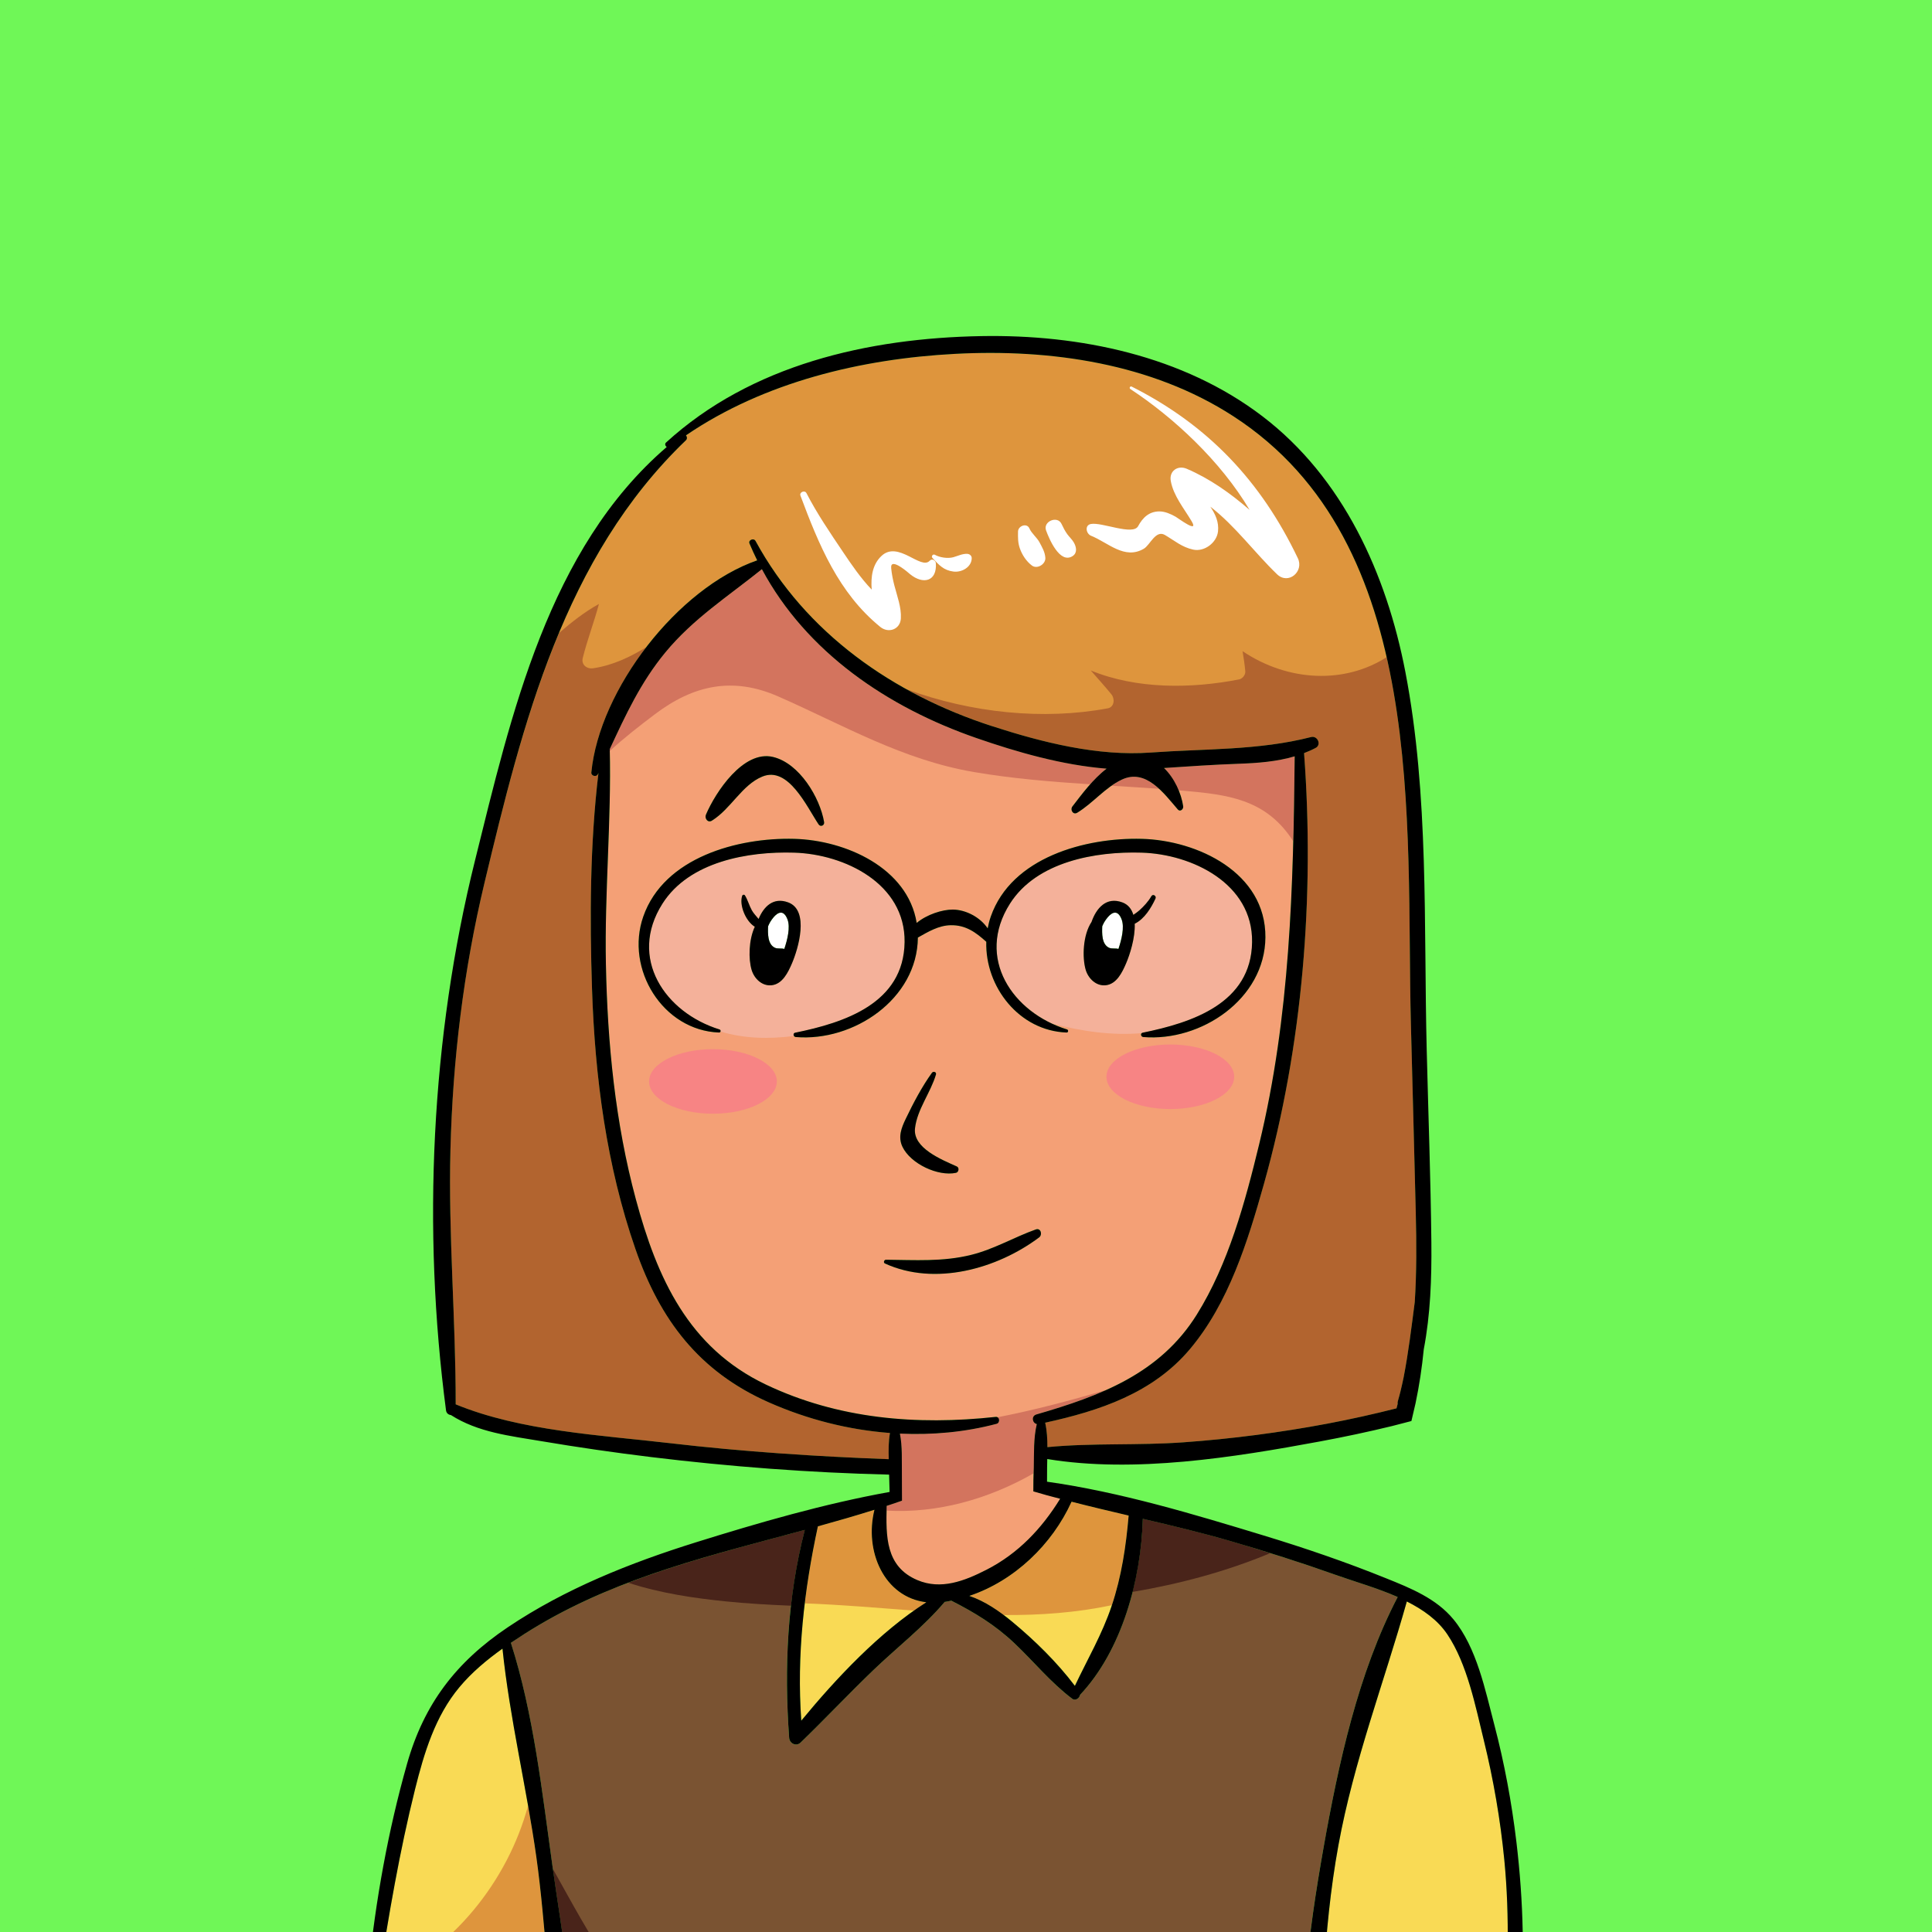 <?xml version="1.0" encoding="UTF-8" standalone="no"?>
<!-- Created with Inkscape (http://www.inkscape.org/) -->

<svg
   xmlns:dc="http://purl.org/dc/elements/1.1/"
   xmlns:cc="http://creativecommons.org/ns#"
   xmlns:rdf="http://www.w3.org/1999/02/22-rdf-syntax-ns#"
   xmlns:svg="http://www.w3.org/2000/svg"
   xmlns="http://www.w3.org/2000/svg"
   xmlns:xlink="http://www.w3.org/1999/xlink"
   xmlns:sodipodi="http://sodipodi.sourceforge.net/DTD/sodipodi-0.dtd"
   xmlns:inkscape="http://www.inkscape.org/namespaces/inkscape"
   width="181mm"
   height="181mm"
   viewBox="0 0 181 181"
   version="1.1"
   id="svg4301"
   inkscape:version="0.92.4 (5da689c313, 2019-01-14)"
   sodipodi:docname="AboutCha7.svg">
  <defs
     id="defs4295">
    <clipPath
       id="SVGID_00000113321611784114216870000013912409115802730685_">
      <use
         height="100%"
         width="100%"
         y="0"
         x="0"
         xlink:href="#SVGID_00000000941233820754225300000017452832062705836447_"
         style="overflow:visible"
         id="use1930" />
    </clipPath>
    <path
       inkscape:connector-curvature="0"
       id="SVGID_00000000941233820754225300000017452832062705836447_"
       d="m 172.199,89.229 c 0,38.175 -30.946,69.121 -69.12,69.121 -38.175,0 -69.121,-30.946 -69.121,-69.121 0,-38.174 30.946,-69.12 69.121,-69.12 38.174,0 69.12,30.946 69.12,69.12 z" />
    <clipPath
       id="SVGID_00000052092502169152378210000005145085261227362728_">
      <use
         height="100%"
         width="100%"
         y="0"
         x="0"
         xlink:href="#SVGID_00000165202363642182927450000002705565891009891480_"
         style="overflow:visible"
         id="use1844" />
    </clipPath>
    <path
       inkscape:connector-curvature="0"
       id="SVGID_00000165202363642182927450000002705565891009891480_"
       d="m 319.117,89.229 c 0,38.175 -30.945,69.121 -69.119,69.121 -38.175,0 -69.121,-30.946 -69.121,-69.121 0,-38.174 30.946,-69.12 69.121,-69.12 38.174,0 69.119,30.946 69.119,69.12 z" />
    <clipPath
       id="SVGID_00000036246779500956181350000015724627732898847411_">
      <use
         height="100%"
         width="100%"
         y="0"
         x="0"
         xlink:href="#SVGID_1_"
         style="overflow:visible"
         id="use1764" />
    </clipPath>
    <path
       inkscape:connector-curvature="0"
       id="SVGID_1_"
       d="m 466.037,89.229 c 0,38.175 -30.946,69.121 -69.12,69.121 -38.174,0 -69.12,-30.946 -69.12,-69.121 0,-38.174 30.946,-69.12 69.12,-69.12 38.174,0 69.12,30.946 69.12,69.12 z" />
    <clipPath
       id="SVGID_00000093884470694313660920000011347713797113203852_">
      <use
         height="100%"
         width="100%"
         y="0"
         x="0"
         xlink:href="#SVGID_00000002343308194870606080000011706874031757160848_"
         style="overflow:visible"
         id="use2052" />
    </clipPath>
    <path
       inkscape:connector-curvature="0"
       id="SVGID_00000002343308194870606080000011706874031757160848_"
       d="m 172.086,240.001 c 0,38.175 -30.946,69.121 -69.12,69.121 -38.175,0 -69.121,-30.946 -69.121,-69.121 0,-38.174 30.946,-69.12 69.121,-69.12 38.174,0 69.12,30.946 69.12,69.12 z" />
    <clipPath
       id="SVGID_00000135662002641581206880000010563163072226234243_">
      <use
         height="100%"
         width="100%"
         y="0"
         x="0"
         xlink:href="#SVGID_00000066495268511498018650000013053654329197578394_"
         style="overflow:visible"
         id="use2138" />
    </clipPath>
    <path
       inkscape:connector-curvature="0"
       id="SVGID_00000066495268511498018650000013053654329197578394_"
       d="m 319.555,239.552 c 0,38.173 -30.945,69.122 -69.12,69.122 -38.175,0 -69.121,-30.948 -69.121,-69.122 0,-38.173 30.946,-69.12 69.121,-69.12 38.174,0.001 69.12,30.947 69.12,69.12 z" />
    <clipPath
       id="SVGID_00000115480236926924676850000009218851432419015317_">
      <use
         height="100%"
         width="100%"
         y="0"
         x="0"
         xlink:href="#SVGID_00000021829101869905432590000014797021341769652402_"
         style="overflow:visible"
         id="use2250" />
    </clipPath>
    <path
       inkscape:connector-curvature="0"
       id="SVGID_00000021829101869905432590000014797021341769652402_"
       d="m 466.154,240.033 c 0,38.173 -30.945,69.121 -69.119,69.121 -38.175,0 -69.122,-30.947 -69.122,-69.121 0,-38.174 30.947,-69.121 69.122,-69.121 38.174,0 69.119,30.946 69.119,69.121 z" />
    <clipPath
       id="SVGID_00000026848140016568404620000014151795572181458838_">
      <use
         height="100%"
         width="100%"
         y="0"
         x="0"
         xlink:href="#SVGID_00000133530413689810255510000013406859855755512999_"
         style="overflow:visible"
         id="use2350" />
    </clipPath>
    <path
       inkscape:connector-curvature="0"
       id="SVGID_00000133530413689810255510000013406859855755512999_"
       d="m 172.512,391.156 c 0,38.174 -30.947,69.121 -69.121,69.121 -38.174,0 -69.121,-30.947 -69.121,-69.121 0,-38.174 30.947,-69.119 69.121,-69.119 38.174,0 69.121,30.945 69.121,69.119 z" />
    <clipPath
       id="SVGID_00000033337056078035966800000011635190458111549588_">
      <use
         height="100%"
         width="100%"
         y="0"
         x="0"
         xlink:href="#SVGID_00000166665742956536960770000004827171950430436481_"
         style="overflow:visible"
         id="use2448" />
    </clipPath>
    <path
       inkscape:connector-curvature="0"
       id="SVGID_00000166665742956536960770000004827171950430436481_"
       d="m 317.828,391.156 c 0,38.174 -30.945,69.121 -69.12,69.121 -38.173,0 -69.12,-30.947 -69.12,-69.121 0,-38.174 30.947,-69.119 69.12,-69.119 38.175,0 69.12,30.945 69.12,69.119 z" />
  </defs>
  <sodipodi:namedview
     id="base"
     pagecolor="#ffffff"
     bordercolor="#666666"
     borderopacity="1.0"
     inkscape:pageopacity="0.0"
     inkscape:pageshadow="2"
     inkscape:zoom="0.7"
     inkscape:cx="186.19793"
     inkscape:cy="322.75893"
     inkscape:document-units="mm"
     inkscape:current-layer="Atun_1_"
     showgrid="false"
     inkscape:window-width="1366"
     inkscape:window-height="745"
     inkscape:window-x="-8"
     inkscape:window-y="-8"
     inkscape:window-maximized="1" />
  <g
     inkscape:label="Layer 1"
     inkscape:groupmode="layer"
     id="layer1"
     transform="translate(0,-116)">
    <rect
       style="opacity:1;fill:#6ff757;fill-opacity:1;stroke:none;stroke-width:2.45;stroke-miterlimit:4;stroke-dasharray:none;stroke-opacity:1"
       id="rect12114"
       width="182.562"
       height="184.074"
       x="-0.756"
       y="114.815" />
    <g
       transform="matrix(1.304,0,0,1.304,-233.497,-300.595)"
       id="Atun_1_">
      <path
         inkscape:connector-curvature="0"
         style="fill:#6ff757"
         d="m 317.828,391.156 c 0,38.174 -30.945,69.121 -69.12,69.121 -38.173,0 -69.12,-30.947 -69.12,-69.121 0,-38.174 30.947,-69.119 69.12,-69.119 38.175,0 69.12,30.945 69.12,69.119 z"
         id="path2443" />
      <g
         id="g2536"
         transform="translate(-0.29,13.338)">
        <defs
           id="defs2446">
          <path
             inkscape:connector-curvature="0"
             id="path7709"
             d="m 317.828,391.156 c 0,38.174 -30.945,69.121 -69.12,69.121 -38.173,0 -69.12,-30.947 -69.12,-69.121 0,-38.174 30.947,-69.119 69.12,-69.119 38.175,0 69.12,30.945 69.12,69.119 z" />
        </defs>
        <clipPath
           id="clipPath7602">
          <use
             height="100%"
             width="100%"
             y="0"
             x="0"
             xlink:href="#SVGID_00000166665742956536960770000004827171950430436481_"
             style="overflow:visible"
             id="use7600" />
        </clipPath>
        <g
           clip-path="url(#SVGID_00000033337056078035966800000011635190458111549588_)"
           id="g2534">
          <g
             id="g2517">
            <g
               id="g2501">
              <path
                 inkscape:connector-curvature="0"
                 style="fill:#f4a076"
                 d="m 245.262,419.658 c 1.691,0.717 3.374,0.067 4.965,-0.745 2.277,-1.162 3.976,-2.963 5.291,-5.101 -0.327,-0.088 -0.658,-0.165 -0.983,-0.258 l -0.944,-0.271 0.006,-0.818 c 0.009,-0.295 0.02,-0.592 0.025,-0.883 0.023,-1.033 -0.024,-2.123 0.217,-3.135 -0.325,-0.068 -0.416,-0.578 -0.027,-0.691 4.591,-1.329 8.866,-2.922 11.516,-7.162 2.281,-3.65 3.483,-8.103 4.488,-12.249 2.227,-9.194 2.456,-18.474 2.552,-27.872 -1.296,0.385 -2.661,0.487 -4.032,0.535 -1.795,0.063 -3.573,0.186 -5.357,0.305 0.75,0.723 1.238,1.807 1.379,2.754 0.029,0.202 -0.218,0.42 -0.386,0.226 -1.005,-1.165 -2.295,-2.97 -4.033,-2.142 -1.198,0.571 -2.061,1.684 -3.192,2.374 -0.302,0.184 -0.531,-0.214 -0.348,-0.45 0.68,-0.88 1.48,-1.97 2.456,-2.714 -3.183,-0.256 -6.423,-1.184 -9.344,-2.197 -6.381,-2.209 -12.215,-6.157 -15.422,-12.136 -2.413,1.943 -4.926,3.547 -6.935,5.98 -1.776,2.151 -2.86,4.511 -3.995,6.947 0.124,5.146 -0.38,10.309 -0.276,15.461 0.111,5.678 0.67,11.38 2.15,16.877 1.525,5.662 3.782,10.666 9.335,13.313 5.199,2.479 10.852,2.943 16.519,2.326 0.291,-0.032 0.334,0.426 0.066,0.497 -2.281,0.605 -4.62,0.812 -6.948,0.705 0.188,0.921 0.126,1.905 0.143,2.841 0.007,0.4 0.005,0.801 0.005,1.204 l 0.004,0.773 -0.858,0.293 c -0.081,0.025 -0.163,0.052 -0.245,0.078 -0.051,2.179 -0.096,4.361 2.208,5.335 z m 14.995,-44.309 c -0.272,0.635 -0.675,1.486 -1.458,1.573 -0.696,0.075 -1.259,-0.483 -1.445,-1.111 -0.256,-0.872 -0.209,-2.492 0.42,-3.438 0.344,-0.994 1.066,-1.832 2.215,-1.404 0.425,0.158 0.666,0.487 0.79,0.895 0.145,-0.101 0.292,-0.2 0.426,-0.318 0.32,-0.286 0.654,-0.645 0.866,-1.021 0.112,-0.194 0.389,-0.022 0.296,0.174 -0.307,0.663 -0.791,1.46 -1.489,1.803 0.039,1.013 -0.357,2.23 -0.621,2.847 z m -30.189,-10.68 c 0.69,-1.619 2.686,-4.655 4.817,-4.151 1.901,0.45 3.375,2.923 3.675,4.68 0.042,0.242 -0.256,0.379 -0.397,0.167 -0.854,-1.282 -2.172,-4.204 -4.04,-3.436 -1.473,0.603 -2.251,2.315 -3.626,3.168 -0.294,0.181 -0.54,-0.166 -0.429,-0.428 z m 4.724,12.253 c -0.697,0.075 -1.26,-0.483 -1.444,-1.111 -0.228,-0.774 -0.213,-2.134 0.231,-3.093 -0.656,-0.394 -1.127,-1.555 -0.907,-2.219 0.03,-0.092 0.153,-0.112 0.205,-0.025 0.203,0.331 0.299,0.723 0.491,1.065 0.128,0.229 0.321,0.418 0.484,0.62 0.37,-0.896 1.063,-1.587 2.128,-1.19 1.544,0.574 0.717,3.338 0.269,4.38 -0.272,0.634 -0.674,1.486 -1.457,1.573 z m 1.727,3.721 c -0.166,-0.014 -0.227,-0.273 -0.042,-0.312 3.52,-0.717 7.806,-2.094 7.865,-6.51 0.055,-4.207 -4.319,-6.315 -7.932,-6.425 -3.313,-0.101 -7.539,0.639 -9.46,3.657 -2.497,3.925 0.19,7.837 4.094,9.044 0.119,0.036 0.1,0.226 -0.031,0.222 -4.039,-0.145 -6.764,-4.561 -5.447,-8.331 1.488,-4.265 6.813,-5.69 10.843,-5.585 3.705,0.098 8.158,2.087 8.801,6.041 0.728,-0.606 1.843,-0.963 2.599,-0.959 0.927,0.008 1.957,0.543 2.502,1.35 0.056,-0.285 0.123,-0.567 0.222,-0.847 1.488,-4.265 6.812,-5.69 10.843,-5.585 4.016,0.105 8.922,2.431 8.888,7.075 -0.03,4.432 -4.625,7.513 -8.777,7.164 -0.169,-0.014 -0.229,-0.273 -0.043,-0.312 3.52,-0.717 7.806,-2.094 7.863,-6.51 0.058,-4.207 -4.317,-6.315 -7.931,-6.425 -3.314,-0.101 -7.538,0.639 -9.46,3.657 -2.497,3.925 0.189,7.837 4.095,9.044 0.118,0.036 0.1,0.226 -0.03,0.222 -3.401,-0.12 -5.86,-3.274 -5.77,-6.518 -0.746,-0.677 -1.474,-1.213 -2.559,-1.192 -0.866,0.016 -1.617,0.471 -2.356,0.887 -0.044,4.424 -4.629,7.496 -8.777,7.148 z m 11.575,9.297 c 0.196,0.088 0.141,0.416 -0.06,0.459 -1.293,0.272 -3.265,-0.647 -3.848,-1.877 -0.33,-0.698 -0.075,-1.354 0.235,-1.996 0.525,-1.099 1.172,-2.331 1.885,-3.313 0.1,-0.139 0.343,-0.06 0.29,0.121 -0.383,1.306 -1.354,2.51 -1.506,3.871 -0.157,1.417 1.912,2.243 3.004,2.735 z m -5.163,6.971 c -0.136,-0.06 -0.063,-0.272 0.074,-0.27 2.072,0.021 4.085,0.156 6.124,-0.351 1.627,-0.402 3.068,-1.264 4.636,-1.824 0.364,-0.132 0.499,0.378 0.241,0.57 -3.029,2.27 -7.498,3.514 -11.075,1.875 z"
                 id="path2451" />
              <path
                 inkscape:connector-curvature="0"
                 style="fill:#d3745e"
                 d="m 262.63,362.808 c -0.758,-0.697 -1.643,-1.156 -2.691,-0.657 -0.252,0.121 -0.485,0.275 -0.715,0.437 1.134,0.068 2.27,0.14 3.406,0.22 z"
                 id="path2453" />
              <path
                 inkscape:connector-curvature="0"
                 style="fill:#d3745e"
                 d="m 264.421,362.951 c 3.13,0.273 5.785,0.608 7.694,3.399 0.052,0.075 0.098,0.154 0.146,0.23 0.054,-2.032 0.085,-4.066 0.105,-6.107 -1.296,0.385 -2.661,0.487 -4.032,0.535 -1.795,0.063 -3.573,0.186 -5.357,0.305 0.454,0.44 0.799,1.014 1.042,1.606 0.135,0.011 0.269,0.021 0.402,0.032 z"
                 id="path2455" />
              <path
                 inkscape:connector-curvature="0"
                 style="fill:#d3745e"
                 d="m 253.61,411.989 c 0.005,-0.137 0.009,-0.273 0.012,-0.407 0.023,-1.033 -0.024,-2.123 0.217,-3.135 -0.325,-0.068 -0.416,-0.578 -0.027,-0.691 1.747,-0.506 3.449,-1.052 5.033,-1.765 -2.591,0.769 -5.198,1.454 -7.849,1.975 0.177,0.087 0.183,0.404 -0.043,0.464 -2.281,0.605 -4.62,0.812 -6.948,0.705 0.188,0.921 0.126,1.905 0.143,2.841 0.007,0.4 0.005,0.801 0.005,1.204 l 0.004,0.773 -0.858,0.293 c -0.081,0.025 -0.163,0.052 -0.245,0.078 -0.003,0.114 -0.006,0.227 -0.008,0.342 3.628,0.208 7.311,-0.816 10.564,-2.677 z"
                 id="path2457" />
              <path
                 inkscape:connector-curvature="0"
                 style="fill:#f4b19a"
                 d="m 261.377,367.397 c -3.314,-0.101 -7.538,0.639 -9.46,3.657 -2.259,3.553 -0.27,7.086 3.024,8.622 2.157,0.56 4.298,0.874 6.462,0.684 0.015,-0.01 0.022,-0.024 0.041,-0.028 3.52,-0.717 7.806,-2.094 7.863,-6.51 0.058,-4.208 -4.317,-6.316 -7.93,-6.425 z m 0.989,3.302 c -0.307,0.663 -0.791,1.46 -1.489,1.803 0.04,1.013 -0.356,2.23 -0.62,2.847 -0.272,0.635 -0.675,1.486 -1.458,1.573 -0.696,0.075 -1.259,-0.483 -1.445,-1.111 -0.256,-0.872 -0.209,-2.492 0.42,-3.438 0.344,-0.994 1.066,-1.832 2.215,-1.404 0.425,0.158 0.666,0.487 0.79,0.895 0.145,-0.101 0.292,-0.2 0.426,-0.318 0.32,-0.286 0.654,-0.645 0.866,-1.021 0.112,-0.194 0.388,-0.022 0.295,0.174 z"
                 id="path2459" />
              <path
                 inkscape:connector-curvature="0"
                 style="fill:#f4b19a"
                 d="m 236.41,367.397 c -3.313,-0.101 -7.539,0.639 -9.46,3.657 -2.497,3.925 0.19,7.837 4.094,9.044 0.068,0.021 0.087,0.091 0.068,0.146 1.667,0.513 3.488,0.555 5.289,0.321 -0.057,-0.085 -0.05,-0.208 0.075,-0.234 3.52,-0.717 7.806,-2.094 7.865,-6.51 0.055,-4.207 -4.318,-6.315 -7.931,-6.424 z m -0.16,7.952 c -0.273,0.635 -0.675,1.486 -1.458,1.573 -0.697,0.075 -1.26,-0.483 -1.444,-1.111 -0.228,-0.774 -0.213,-2.134 0.231,-3.093 -0.656,-0.394 -1.127,-1.555 -0.907,-2.219 0.03,-0.092 0.153,-0.112 0.205,-0.025 0.203,0.331 0.299,0.723 0.491,1.065 0.128,0.229 0.321,0.418 0.484,0.62 0.37,-0.896 1.063,-1.587 2.128,-1.19 1.545,0.574 0.719,3.338 0.27,4.38 z"
                 id="path2461" />
              <path
                 inkscape:connector-curvature="0"
                 style="fill:#f4a076"
                 d="m 253.693,413.314 c -3.306,1.782 -6.999,2.749 -10.641,2.564 0.066,1.601 0.46,3.04 2.21,3.781 1.691,0.717 3.374,0.067 4.965,-0.745 2.277,-1.162 3.976,-2.963 5.291,-5.101 -0.327,-0.088 -0.658,-0.165 -0.983,-0.258 z"
                 id="path2463" />
              <path
                 inkscape:connector-curvature="0"
                 style="fill:#d3745e"
                 d="m 226.39,357.461 c 2.77,-2.1 5.593,-2.729 8.873,-1.289 4.715,2.072 8.908,4.555 14.079,5.435 2.768,0.471 5.551,0.696 8.34,0.878 0.361,-0.407 0.747,-0.801 1.172,-1.125 -3.183,-0.256 -6.423,-1.184 -9.344,-2.197 -6.381,-2.209 -12.215,-6.157 -15.422,-12.136 -2.413,1.943 -4.926,3.547 -6.935,5.98 -1.776,2.151 -2.86,4.511 -3.995,6.947 0.002,0.048 0.001,0.092 0.002,0.139 1.032,-0.949 2.15,-1.814 3.23,-2.632 z"
                 id="path2465" />
              <path
                 inkscape:connector-curvature="0"
                 style="fill:#ffffff"
                 d="m 258.95,372.021 c -0.104,0.116 -0.183,0.24 -0.262,0.364 -0.065,0.111 -0.108,0.212 -0.146,0.302 -0.02,0.495 -0.047,1.309 0.506,1.547 0.188,0.081 0.462,0.016 0.658,0.079 0.223,-0.664 0.443,-1.553 0.231,-2.117 -0.27,-0.715 -0.671,-0.536 -0.987,-0.175 z"
                 id="path2467" />
              <path
                 inkscape:connector-curvature="0"
                 style="fill:#ffffff"
                 d="m 234.943,372.021 c -0.104,0.116 -0.183,0.24 -0.261,0.364 -0.066,0.111 -0.109,0.212 -0.146,0.302 -0.02,0.495 -0.047,1.309 0.506,1.547 0.187,0.081 0.461,0.016 0.658,0.079 0.223,-0.664 0.444,-1.553 0.231,-2.117 -0.27,-0.715 -0.672,-0.536 -0.988,-0.175 z"
                 id="path2469" />
              <path
                 inkscape:connector-curvature="0"
                 style="fill:#f9da55"
                 d="m 248.995,420.793 c 1.136,0.385 2.168,1.101 3.09,1.866 1.604,1.33 3.225,2.914 4.492,4.599 0.906,-1.915 1.965,-3.717 2.644,-5.747 0.71,-2.12 1.028,-4.271 1.22,-6.49 -1.372,-0.321 -2.741,-0.643 -4.102,-0.994 -1.396,3.074 -4.11,5.683 -7.344,6.766 z"
                 id="path2471" />
              <path
                 inkscape:connector-curvature="0"
                 style="fill:#de953d"
                 d="m 234.586,406.89 c -5.004,-2.213 -7.811,-5.919 -9.577,-11.003 -2.086,-5.999 -2.916,-12.371 -3.123,-18.695 -0.167,-5.113 -0.149,-10.393 0.462,-15.522 -0.015,0.032 -0.03,0.064 -0.045,0.096 -0.107,0.218 -0.491,0.118 -0.467,-0.125 0.574,-5.955 6.18,-13.254 11.916,-15.246 -0.195,-0.396 -0.381,-0.799 -0.554,-1.211 -0.105,-0.254 0.31,-0.413 0.434,-0.183 3.608,6.627 9.882,11 16.967,13.296 3.621,1.174 7.611,2.186 11.435,1.905 3.856,-0.281 7.751,-0.147 11.512,-1.113 0.463,-0.117 0.766,0.553 0.329,0.781 -0.272,0.145 -0.552,0.265 -0.833,0.373 0.768,10.285 -0.092,21.034 -2.888,30.97 -1.153,4.099 -2.523,8.54 -5.314,11.853 -2.667,3.165 -6.488,4.428 -10.398,5.284 0.129,0.568 0.16,1.161 0.161,1.755 3.232,-0.313 6.54,-0.109 9.789,-0.347 3.466,-0.249 6.916,-0.699 10.33,-1.341 1.673,-0.315 3.324,-0.685 4.961,-1.099 0.027,-0.107 0.058,-0.216 0.084,-0.322 -0.011,-0.057 -0.012,-0.119 0.011,-0.188 0.068,-0.226 0.121,-0.455 0.184,-0.682 0.081,-0.354 0.171,-0.709 0.239,-1.067 0.343,-1.782 0.561,-3.58 0.793,-5.377 0.137,-2.114 0.126,-4.247 0.074,-6.375 -0.11,-4.531 -0.232,-9.064 -0.351,-13.598 -0.375,-14.561 1.309,-34.565 -12.773,-43.679 -5.858,-3.792 -13.111,-4.833 -19.968,-4.471 -6.728,0.354 -13.709,2.018 -19.341,5.855 0.081,0.1 0.105,0.249 -0.002,0.353 -8.777,8.411 -11.729,20.354 -14.469,31.779 -1.511,6.31 -2.283,12.705 -2.45,19.188 -0.158,6.109 0.386,12.195 0.377,18.297 4.69,1.926 10.432,2.211 15.413,2.792 5.217,0.608 10.45,0.953 15.698,1.148 -0.018,-0.632 -0.02,-1.27 0.089,-1.88 -2.988,-0.226 -5.942,-0.981 -8.705,-2.201 z"
                 id="path2473" />
              <path
                 inkscape:connector-curvature="0"
                 style="fill:#b2642f"
                 d="m 234.586,406.89 c -5.004,-2.213 -7.811,-5.919 -9.577,-11.003 -2.086,-5.999 -2.916,-12.371 -3.123,-18.695 -0.167,-5.113 -0.149,-10.393 0.462,-15.522 -0.015,0.032 -0.03,0.064 -0.045,0.096 -0.107,0.218 -0.491,0.118 -0.467,-0.125 0.283,-2.942 1.799,-6.213 3.95,-9.01 -1.181,0.719 -2.419,1.309 -3.822,1.518 -0.449,0.067 -0.865,-0.257 -0.744,-0.742 0.329,-1.316 0.816,-2.575 1.163,-3.879 -1.038,0.574 -1.966,1.306 -2.863,2.082 -2.393,5.728 -3.909,11.902 -5.356,17.936 -1.511,6.31 -2.283,12.705 -2.45,19.188 -0.158,6.109 0.386,12.195 0.377,18.297 4.69,1.926 10.432,2.211 15.413,2.792 5.217,0.608 10.45,0.953 15.698,1.148 -0.018,-0.632 -0.02,-1.27 0.089,-1.88 -2.988,-0.226 -5.942,-0.981 -8.705,-2.201 z"
                 id="path2475" />
              <path
                 inkscape:connector-curvature="0"
                 style="fill:#b2642f"
                 d="m 280.717,379.708 c -0.207,-8.042 0.208,-17.742 -1.745,-26.354 -3.002,1.918 -7.038,1.785 -10.349,-0.433 0.081,0.477 0.151,0.953 0.197,1.444 0.023,0.25 -0.2,0.536 -0.444,0.583 -3.463,0.674 -7.341,0.713 -10.656,-0.64 0.492,0.566 1,1.123 1.48,1.711 0.259,0.317 0.223,0.919 -0.268,1.009 -4.64,0.859 -9.764,0.335 -14.432,-1.367 1.928,1.067 3.975,1.945 6.098,2.634 3.621,1.174 7.611,2.186 11.435,1.905 3.856,-0.281 7.751,-0.147 11.512,-1.113 0.463,-0.117 0.766,0.553 0.329,0.781 -0.272,0.145 -0.552,0.265 -0.833,0.373 0.768,10.285 -0.092,21.034 -2.888,30.97 -1.153,4.099 -2.523,8.54 -5.314,11.853 -2.667,3.165 -6.488,4.428 -10.398,5.284 0.129,0.568 0.16,1.161 0.161,1.755 3.232,-0.313 6.54,-0.109 9.789,-0.347 3.466,-0.249 6.916,-0.699 10.33,-1.341 1.673,-0.315 3.324,-0.685 4.961,-1.099 0.027,-0.107 0.058,-0.216 0.084,-0.322 -0.011,-0.057 -0.012,-0.119 0.011,-0.188 0.068,-0.226 0.121,-0.455 0.184,-0.682 0.081,-0.354 0.171,-0.709 0.239,-1.067 0.343,-1.782 0.561,-3.58 0.793,-5.377 0.137,-2.114 0.126,-4.247 0.074,-6.375 -0.11,-4.531 -0.232,-9.064 -0.35,-13.597 z"
                 id="path2477" />
              <path
                 inkscape:connector-curvature="0"
                 style="fill:#f9da55"
                 d="m 236.919,429.758 c 2.521,-3.059 5.63,-6.369 8.982,-8.507 -3.033,-0.364 -4.465,-3.675 -3.724,-6.646 -1.348,0.426 -2.705,0.815 -4.065,1.191 -0.996,4.629 -1.525,9.245 -1.193,13.962 z"
                 id="path2479" />
              <path
                 inkscape:connector-curvature="0"
                 style="fill:#f9da55"
                 d="m 215.452,424.583 c -1.135,0.811 -2.206,1.706 -3.091,2.765 -1.746,2.086 -2.54,4.734 -3.188,7.327 -1.12,4.492 -1.898,9.058 -2.605,13.632 2.2,1.768 4.702,2.991 7.324,4.208 1.928,0.896 3.863,1.778 5.816,2.626 -1.005,-5.088 -1.101,-10.459 -1.823,-15.594 -0.701,-4.979 -1.915,-9.966 -2.433,-14.964 z"
                 id="path2481" />
              <path
                 inkscape:connector-curvature="0"
                 style="fill:#7a5332"
                 d="m 274.443,438.865 c 1.067,-5.994 2.477,-12.538 5.323,-17.99 -1.471,-0.648 -3.073,-1.098 -4.424,-1.579 -2.509,-0.893 -5.044,-1.699 -7.602,-2.441 -2.068,-0.601 -4.174,-1.102 -6.284,-1.597 -0.12,4.339 -1.491,9.442 -4.508,12.645 -0.04,0.241 -0.337,0.453 -0.564,0.281 -1.54,-1.159 -2.762,-2.671 -4.156,-3.992 -1.397,-1.322 -2.864,-2.206 -4.528,-3.054 -0.14,0.026 -0.278,0.059 -0.419,0.081 -0.02,0.001 -0.037,0.001 -0.056,0.003 -1.521,1.803 -3.445,3.288 -5.145,4.92 -1.768,1.697 -3.447,3.485 -5.21,5.188 -0.315,0.304 -0.793,0.069 -0.823,-0.341 -0.363,-5.006 -0.141,-10.063 1.122,-14.934 -6.532,1.773 -13.11,3.309 -19.072,6.819 -0.686,0.403 -1.369,0.839 -2.042,1.291 1.632,5.088 2.247,10.739 2.984,16.01 0.696,4.964 1.724,10.271 1.462,15.304 1.491,0.639 2.992,1.26 4.509,1.838 7.343,2.8 14.94,4.523 22.822,4.619 8.524,0.105 17.108,-1.3 25.3,-3.911 -0.643,-6.271 0.211,-12.98 1.311,-19.16 z"
                 id="path2483" />
              <path
                 inkscape:connector-curvature="0"
                 style="fill:#49241a"
                 d="m 270.6,417.727 c -0.95,-0.297 -1.901,-0.595 -2.858,-0.872 -2.068,-0.601 -4.174,-1.102 -6.284,-1.597 -0.046,1.686 -0.289,3.487 -0.738,5.25 3.392,-0.578 6.71,-1.459 9.88,-2.781 z"
                 id="path2485" />
              <path
                 inkscape:connector-curvature="0"
                 style="fill:#49241a"
                 d="m 272.984,450.689 c -6.664,4.37 -15.475,6.596 -22.348,7.093 -7.243,0.523 -15.246,-0.93 -21.497,-4.766 -5.122,-3.143 -7.38,-7.847 -10.064,-12.607 0.694,4.897 1.684,10.117 1.427,15.07 1.491,0.639 2.992,1.26 4.509,1.838 7.343,2.8 14.94,4.523 22.822,4.619 8.524,0.105 17.108,-1.3 25.3,-3.911 -0.245,-2.4 -0.271,-4.863 -0.149,-7.336 z"
                 id="path2487" />
              <path
                 inkscape:connector-curvature="0"
                 style="fill:#49241a"
                 d="m 231.418,421.18 c 1.584,0.163 3.172,0.252 4.76,0.318 0.206,-1.83 0.527,-3.65 0.992,-5.443 -4.267,1.157 -8.548,2.225 -12.668,3.796 2.278,0.752 4.743,1.105 6.916,1.329 z"
                 id="path2489" />
              <path
                 inkscape:connector-curvature="0"
                 style="fill:#f9da55"
                 d="m 285.959,431.179 c -0.606,-2.462 -1.192,-5.489 -2.623,-7.621 -0.697,-1.038 -1.743,-1.774 -2.911,-2.363 -1.652,5.864 -3.81,11.467 -4.914,17.506 -1.162,6.365 -1.195,12.604 -1.465,19.02 4.584,-1.516 9.043,-3.402 13.291,-5.619 0.363,-4.104 0.494,-8.201 0.091,-12.343 -0.283,-2.891 -0.778,-5.761 -1.469,-8.58 z"
                 id="path2491" />
              <path
                 inkscape:connector-curvature="0"
                 style="fill:#de953d"
                 d="m 259.235,421.461 c 0.698,-2.107 1.016,-4.239 1.205,-6.44 -1.372,-0.321 -2.741,-0.643 -4.102,-0.994 -1.396,3.074 -4.109,5.684 -7.344,6.767 0.887,0.3 1.709,0.805 2.465,1.375 2.625,0.016 5.223,-0.167 7.776,-0.708 z"
                 id="path2493" />
              <path
                 inkscape:connector-curvature="0"
                 style="fill:#de953d"
                 d="m 245.023,421.852 c 0.292,-0.206 0.583,-0.414 0.878,-0.601 -3.033,-0.364 -4.465,-3.675 -3.724,-6.646 -1.348,0.426 -2.705,0.815 -4.065,1.191 -0.398,1.843 -0.716,3.686 -0.94,5.534 2.617,0.097 5.239,0.323 7.851,0.522 z"
                 id="path2495" />
              <path
                 inkscape:connector-curvature="0"
                 style="fill:#de953d"
                 d="m 217.885,439.547 c -0.173,-1.227 -0.377,-2.454 -0.595,-3.683 -1.467,5.444 -5.434,10.343 -10.539,12.575 2.157,1.692 4.59,2.892 7.141,4.075 1.928,0.896 3.863,1.778 5.816,2.626 -1.005,-5.087 -1.101,-10.458 -1.823,-15.593 z"
                 id="path2497" />
              <path
                 inkscape:connector-curvature="0"
                 style="fill:#de953d"
                 d="m 281.118,450.972 c -2.349,-0.314 -5.85,-1.268 -6.477,-3.989 -0.034,-0.148 -0.055,-0.302 -0.083,-0.452 -0.272,3.71 -0.354,7.419 -0.513,11.189 4.584,-1.516 9.043,-3.402 13.291,-5.619 0.074,-0.833 0.13,-1.666 0.182,-2.496 -1.904,1.11 -4.066,1.676 -6.4,1.367 z"
                 id="path2499" />
            </g>
            <path
               inkscape:connector-curvature="0"
               style="fill:#f78484"
               d="m 235.163,383.832 c 0,1.281 -2.054,2.32 -4.59,2.32 -2.534,0 -4.589,-1.039 -4.589,-2.32 0,-1.28 2.056,-2.318 4.589,-2.318 2.535,0 4.59,1.038 4.59,2.318 z"
               id="path2503" />
            <path
               inkscape:connector-curvature="0"
               style="fill:#f78484"
               d="m 268.023,383.497 c 0,1.28 -2.056,2.319 -4.591,2.319 -2.534,0 -4.588,-1.039 -4.588,-2.319 0,-1.281 2.054,-2.318 4.588,-2.318 2.536,0 4.591,1.037 4.591,2.318 z"
               id="path2505" />
            <path
               inkscape:connector-curvature="0"
               style="fill:#ffffff"
               d="m 272.597,346.246 c -2.641,-5.529 -6.442,-9.561 -11.933,-12.332 -0.116,-0.06 -0.211,0.103 -0.101,0.174 3.079,2.023 6.482,5.163 8.565,8.682 -1.377,-1.196 -2.866,-2.25 -4.522,-2.957 -0.64,-0.272 -1.268,0.163 -1.141,0.875 0.195,1.083 0.96,1.981 1.506,2.91 0.528,0.897 -0.953,-0.22 -1.156,-0.337 -0.336,-0.192 -0.763,-0.382 -1.162,-0.382 -0.75,0 -1.203,0.449 -1.534,1.061 -0.374,0.691 -2.592,-0.298 -3.383,-0.159 -0.477,0.082 -0.355,0.703 0,0.846 1.232,0.493 2.407,1.746 3.794,0.933 0.449,-0.263 0.851,-1.379 1.518,-0.986 0.698,0.412 1.226,0.878 2.032,1.05 0.807,0.173 1.688,-0.501 1.779,-1.301 0.077,-0.685 -0.193,-1.247 -0.55,-1.782 1.787,1.375 3.163,3.286 4.794,4.855 0.811,0.778 1.948,-0.2 1.494,-1.15 z"
               id="path2507" />
            <path
               inkscape:connector-curvature="0"
               style="fill:#ffffff"
               d="m 256.501,345.111 c -0.125,-0.218 -0.32,-0.389 -0.467,-0.591 -0.167,-0.231 -0.297,-0.486 -0.417,-0.743 -0.291,-0.623 -1.346,-0.178 -1.111,0.467 0.214,0.589 0.987,2.444 1.91,1.842 0.353,-0.231 0.268,-0.656 0.085,-0.975 z"
               id="path2509" />
            <path
               inkscape:connector-curvature="0"
               style="fill:#ffffff"
               d="m 254.041,345.111 c -0.194,-0.368 -0.564,-0.631 -0.731,-1.01 -0.185,-0.42 -0.812,-0.182 -0.818,0.222 -0.006,0.435 -0.015,0.795 0.131,1.214 0.167,0.474 0.467,0.928 0.865,1.229 0.382,0.289 1,-0.101 0.967,-0.555 -0.031,-0.42 -0.221,-0.733 -0.414,-1.1 z"
               id="path2511" />
            <path
               inkscape:connector-curvature="0"
               style="fill:#ffffff"
               d="m 246.147,346.422 c -0.639,0.694 -2.264,-1.479 -3.468,-0.342 -0.653,0.617 -0.771,1.504 -0.7,2.416 -0.79,-0.823 -1.455,-1.801 -2.063,-2.705 -0.92,-1.369 -1.871,-2.758 -2.624,-4.226 -0.121,-0.237 -0.526,-0.071 -0.432,0.181 1.316,3.519 2.736,6.991 5.737,9.433 0.587,0.477 1.433,0.184 1.477,-0.613 0.045,-0.792 -0.266,-1.596 -0.463,-2.355 -0.109,-0.42 -0.19,-0.823 -0.232,-1.257 -0.083,-0.856 1.323,0.407 1.358,0.436 0.942,0.767 1.939,0.516 1.852,-0.784 -0.014,-0.214 -0.279,-0.362 -0.442,-0.184 z"
               id="path2513" />
            <path
               inkscape:connector-curvature="0"
               style="fill:#ffffff"
               d="m 248.85,345.929 c -0.344,-0.023 -0.683,0.151 -1.01,0.242 -0.392,0.108 -0.975,0.022 -1.316,-0.173 -0.147,-0.085 -0.291,0.109 -0.178,0.229 0.465,0.501 0.796,0.882 1.503,0.973 0.591,0.079 1.304,-0.314 1.316,-0.955 0.004,-0.181 -0.146,-0.305 -0.315,-0.316 z"
               id="path2515" />
          </g>
          <g
             id="Atun">
            <path
               inkscape:connector-curvature="0"
               d="m 248.094,389.94 c -1.092,-0.491 -3.161,-1.317 -3.004,-2.735 0.151,-1.361 1.123,-2.565 1.506,-3.871 0.054,-0.181 -0.189,-0.26 -0.29,-0.121 -0.712,0.982 -1.36,2.215 -1.885,3.313 -0.31,0.643 -0.564,1.298 -0.235,1.996 0.584,1.229 2.555,2.149 3.848,1.877 0.201,-0.044 0.256,-0.372 0.06,-0.459"
               id="path2519" />
            <path
               inkscape:connector-curvature="0"
               d="m 253.766,394.467 c -1.568,0.561 -3.009,1.422 -4.636,1.824 -2.039,0.507 -4.052,0.371 -6.124,0.351 -0.137,-0.002 -0.21,0.21 -0.074,0.27 3.577,1.639 8.045,0.395 11.076,-1.874 0.257,-0.193 0.122,-0.703 -0.242,-0.571"
               id="path2521" />
            <path
               inkscape:connector-curvature="0"
               d="m 234.885,360.518 c -2.132,-0.504 -4.127,2.532 -4.817,4.151 -0.11,0.262 0.135,0.609 0.429,0.428 1.375,-0.853 2.154,-2.565 3.626,-3.168 1.868,-0.769 3.186,2.153 4.04,3.436 0.142,0.212 0.439,0.075 0.397,-0.167 -0.3,-1.758 -1.774,-4.23 -3.675,-4.68"
               id="path2523" />
            <path
               inkscape:connector-curvature="0"
               d="m 235.981,370.969 c -1.065,-0.397 -1.758,0.295 -2.128,1.19 -0.164,-0.202 -0.356,-0.392 -0.484,-0.62 -0.192,-0.343 -0.289,-0.734 -0.491,-1.065 -0.052,-0.087 -0.175,-0.066 -0.205,0.025 -0.22,0.664 0.251,1.825 0.907,2.219 -0.444,0.959 -0.46,2.318 -0.231,3.093 0.185,0.628 0.747,1.187 1.444,1.111 0.783,-0.087 1.185,-0.939 1.458,-1.573 0.448,-1.042 1.274,-3.806 -0.27,-4.38 m -0.281,3.344 c -0.197,-0.064 -0.471,0.002 -0.658,-0.079 -0.553,-0.238 -0.526,-1.052 -0.506,-1.547 0.038,-0.09 0.081,-0.19 0.146,-0.302 0.078,-0.124 0.157,-0.248 0.261,-0.364 0.315,-0.36 0.717,-0.539 0.988,0.175 0.213,0.564 -0.008,1.452 -0.231,2.117"
               id="path2525" />
            <path
               inkscape:connector-curvature="0"
               d="m 262.07,370.525 c -0.212,0.376 -0.546,0.734 -0.866,1.021 -0.134,0.118 -0.281,0.218 -0.426,0.318 -0.124,-0.408 -0.365,-0.737 -0.79,-0.895 -1.149,-0.428 -1.871,0.41 -2.215,1.404 -0.629,0.945 -0.676,2.566 -0.42,3.438 0.187,0.628 0.749,1.187 1.445,1.111 0.783,-0.087 1.186,-0.939 1.458,-1.573 0.265,-0.616 0.66,-1.834 0.62,-2.847 0.698,-0.343 1.183,-1.14 1.489,-1.803 0.094,-0.196 -0.182,-0.368 -0.295,-0.174 m -2.364,3.788 c -0.196,-0.064 -0.471,0.002 -0.658,-0.079 -0.553,-0.238 -0.525,-1.052 -0.506,-1.547 0.038,-0.09 0.081,-0.19 0.146,-0.302 0.079,-0.124 0.157,-0.248 0.262,-0.364 0.315,-0.36 0.717,-0.539 0.987,0.175 0.212,0.564 -0.008,1.452 -0.231,2.117"
               id="path2527" />
            <path
               inkscape:connector-curvature="0"
               d="m 261.377,366.403 c -4.031,-0.104 -9.355,1.32 -10.843,5.585 -0.099,0.279 -0.167,0.561 -0.222,0.847 -0.545,-0.807 -1.575,-1.342 -2.502,-1.35 -0.756,-0.004 -1.872,0.352 -2.599,0.959 -0.643,-3.954 -5.096,-5.943 -8.801,-6.041 -4.03,-0.104 -9.355,1.32 -10.843,5.585 -1.316,3.77 1.409,8.186 5.447,8.331 0.13,0.004 0.149,-0.186 0.031,-0.222 -3.904,-1.207 -6.591,-5.119 -4.094,-9.044 1.921,-3.019 6.146,-3.758 9.46,-3.657 3.613,0.109 7.986,2.218 7.932,6.425 -0.059,4.416 -4.345,5.793 -7.865,6.51 -0.185,0.039 -0.124,0.298 0.042,0.312 4.148,0.349 8.733,-2.724 8.777,-7.147 0.739,-0.416 1.49,-0.871 2.356,-0.887 1.085,-0.021 1.814,0.516 2.559,1.192 -0.091,3.243 2.368,6.397 5.77,6.518 0.13,0.004 0.148,-0.186 0.03,-0.222 -3.905,-1.207 -6.591,-5.119 -4.095,-9.044 1.922,-3.019 6.146,-3.758 9.46,-3.657 3.613,0.109 7.988,2.218 7.931,6.425 -0.058,4.416 -4.344,5.793 -7.863,6.51 -0.185,0.039 -0.126,0.298 0.043,0.312 4.152,0.349 8.747,-2.732 8.777,-7.164 0.034,-4.645 -4.872,-6.97 -8.888,-7.076"
               id="path2529" />
            <path
               inkscape:connector-curvature="0"
               d="m 288.294,438.44 c -0.34,-2.827 -0.86,-5.633 -1.582,-8.386 -0.652,-2.481 -1.262,-5.548 -2.941,-7.58 -1.234,-1.495 -3.074,-2.238 -4.826,-2.942 -2.88,-1.165 -5.821,-2.171 -8.792,-3.074 -4.998,-1.522 -10.319,-3.129 -15.578,-3.869 0.002,-0.339 0.001,-0.676 0.005,-1.006 0.002,-0.206 0.008,-0.414 0.012,-0.623 6.262,1.03 13.418,-0.119 19.573,-1.26 1.733,-0.321 3.468,-0.688 5.192,-1.108 l 1.397,-0.362 0.297,-1.273 c 0.268,-1.275 0.465,-2.581 0.591,-3.877 0.478,-2.506 0.572,-5.065 0.546,-7.678 -0.049,-4.602 -0.22,-9.207 -0.334,-13.81 -0.226,-8.993 0.173,-18.309 -1.534,-27.18 -1.35,-7.025 -4.466,-13.946 -10.276,-18.374 -5.713,-4.355 -13.13,-5.88 -20.195,-5.754 -8.124,0.146 -16.524,2.052 -22.648,7.648 -0.107,0.099 -0.05,0.249 0.051,0.32 -8.502,7.305 -11.178,19.253 -13.775,29.712 -3.162,12.726 -3.792,26.495 -2.08,39.505 0.028,0.205 0.187,0.317 0.349,0.33 1.944,1.246 4.251,1.499 6.491,1.876 2.624,0.442 5.256,0.823 7.896,1.144 5.674,0.691 11.383,1.122 17.098,1.261 0.007,0.415 0.022,0.831 0.034,1.245 -4.696,0.847 -9.395,2.208 -13.918,3.62 -4.721,1.476 -9.389,3.332 -13.513,6.103 -3.703,2.489 -6.018,5.497 -7.237,9.81 -1.364,4.816 -2.264,9.829 -2.767,14.823 l -0.099,1.096 0.67,0.609 c 1.692,1.45 3.764,2.457 5.805,3.428 3.461,1.649 6.949,3.251 10.502,4.697 7.775,3.165 15.826,5.3 24.254,5.51 8.247,0.207 16.486,-1.153 24.395,-3.426 5.051,-1.45 10.879,-3.148 15.821,-5.86 l 1.108,-0.63 0.199,-1.626 c 0.45,-4.333 0.322,-8.745 -0.191,-13.039 M 260.44,415.021 c -0.191,2.219 -0.51,4.37 -1.22,6.49 -0.679,2.03 -1.737,3.832 -2.644,5.747 -1.268,-1.685 -2.888,-3.269 -4.492,-4.599 -0.923,-0.766 -1.954,-1.482 -3.09,-1.866 3.235,-1.083 5.949,-3.692 7.344,-6.767 1.361,0.351 2.73,0.673 4.102,0.995 m -17.238,-4.05 c -5.247,-0.195 -10.48,-0.54 -15.698,-1.148 -4.982,-0.581 -10.723,-0.866 -15.413,-2.792 0.009,-6.102 -0.535,-12.188 -0.377,-18.297 0.167,-6.482 0.939,-12.878 2.45,-19.188 2.739,-11.425 5.692,-23.368 14.469,-31.779 0.107,-0.104 0.083,-0.253 0.002,-0.353 5.632,-3.837 12.613,-5.501 19.341,-5.855 6.857,-0.362 14.11,0.679 19.968,4.471 14.081,9.113 12.398,29.117 12.773,43.679 0.118,4.533 0.24,9.066 0.351,13.598 0.052,2.128 0.063,4.261 -0.074,6.375 -0.232,1.797 -0.45,3.595 -0.793,5.377 -0.068,0.358 -0.158,0.713 -0.239,1.067 -0.063,0.227 -0.115,0.456 -0.184,0.682 -0.022,0.069 -0.021,0.132 -0.011,0.188 -0.026,0.107 -0.057,0.216 -0.084,0.322 -1.637,0.414 -3.288,0.783 -4.961,1.099 -3.414,0.642 -6.864,1.092 -10.33,1.341 -3.249,0.237 -6.557,0.034 -9.789,0.347 -0.001,-0.594 -0.032,-1.186 -0.161,-1.755 3.909,-0.856 7.73,-2.119 10.398,-5.284 2.791,-3.313 4.161,-7.754 5.314,-11.853 2.796,-9.936 3.655,-20.685 2.888,-30.97 0.281,-0.108 0.561,-0.228 0.833,-0.373 0.436,-0.229 0.134,-0.898 -0.329,-0.781 -3.761,0.967 -7.655,0.832 -11.512,1.113 -3.823,0.281 -7.814,-0.732 -11.435,-1.905 C 243.514,356 237.24,351.627 233.632,345 c -0.124,-0.23 -0.538,-0.071 -0.434,0.183 0.172,0.412 0.358,0.815 0.554,1.211 -5.735,1.992 -11.342,9.291 -11.916,15.246 -0.023,0.243 0.36,0.343 0.467,0.125 0.015,-0.031 0.03,-0.063 0.045,-0.096 -0.611,5.13 -0.63,10.409 -0.462,15.522 0.207,6.324 1.037,12.696 3.123,18.695 1.766,5.084 4.572,8.79 9.577,11.003 2.763,1.221 5.717,1.976 8.705,2.201 -0.109,0.611 -0.107,1.249 -0.089,1.881 m -0.148,3.353 c 0.082,-0.026 0.164,-0.053 0.245,-0.078 l 0.858,-0.293 -0.004,-0.773 c 0,-0.403 0.002,-0.804 -0.005,-1.204 -0.017,-0.936 0.045,-1.92 -0.143,-2.841 2.328,0.106 4.667,-0.1 6.948,-0.705 0.268,-0.071 0.225,-0.529 -0.066,-0.497 -5.667,0.617 -11.32,0.152 -16.519,-2.326 -5.554,-2.647 -7.811,-7.651 -9.335,-13.313 -1.48,-5.497 -2.038,-11.199 -2.15,-16.877 -0.104,-5.151 0.4,-10.314 0.276,-15.461 1.135,-2.437 2.219,-4.796 3.995,-6.947 2.009,-2.434 4.522,-4.037 6.935,-5.98 3.207,5.979 9.041,9.927 15.422,12.136 2.921,1.014 6.161,1.941 9.344,2.197 -0.977,0.744 -1.776,1.834 -2.456,2.714 -0.184,0.236 0.046,0.634 0.348,0.45 1.131,-0.69 1.994,-1.803 3.192,-2.374 1.738,-0.828 3.028,0.977 4.033,2.142 0.168,0.194 0.415,-0.023 0.386,-0.226 -0.141,-0.947 -0.629,-2.031 -1.379,-2.754 1.783,-0.119 3.562,-0.241 5.357,-0.305 1.371,-0.048 2.736,-0.15 4.032,-0.535 -0.096,9.398 -0.325,18.678 -2.552,27.872 -1.005,4.147 -2.207,8.599 -4.488,12.249 -2.649,4.24 -6.925,5.833 -11.516,7.162 -0.389,0.113 -0.298,0.623 0.027,0.691 -0.241,1.012 -0.193,2.102 -0.217,3.135 -0.005,0.291 -0.017,0.588 -0.025,0.883 l -0.006,0.818 0.944,0.271 c 0.325,0.093 0.656,0.17 0.983,0.258 -1.315,2.138 -3.015,3.939 -5.291,5.101 -1.59,0.813 -3.274,1.462 -4.965,0.745 -2.304,-0.975 -2.259,-3.157 -2.208,-5.335 m -0.877,0.281 c -0.742,2.971 0.691,6.281 3.724,6.646 -3.351,2.138 -6.461,5.448 -8.982,8.507 -0.333,-4.717 0.197,-9.333 1.193,-13.961 1.36,-0.376 2.718,-0.766 4.065,-1.192 m -28.285,37.91 c -2.622,-1.217 -5.124,-2.44 -7.324,-4.208 0.708,-4.574 1.486,-9.14 2.605,-13.632 0.647,-2.593 1.441,-5.241 3.188,-7.327 0.885,-1.059 1.957,-1.954 3.091,-2.765 0.518,4.998 1.732,9.985 2.433,14.964 0.722,5.135 0.818,10.506 1.823,15.594 -1.953,-0.848 -3.888,-1.731 -5.816,-2.626 m 33.941,9.42 c -7.882,-0.096 -15.479,-1.819 -22.822,-4.619 -1.517,-0.578 -3.018,-1.199 -4.509,-1.838 0.262,-5.032 -0.766,-10.34 -1.462,-15.304 -0.738,-5.271 -1.352,-10.922 -2.984,-16.01 0.673,-0.452 1.356,-0.888 2.042,-1.291 5.962,-3.511 12.54,-5.046 19.072,-6.819 -1.262,4.871 -1.485,9.928 -1.122,14.934 0.03,0.41 0.508,0.645 0.823,0.341 1.763,-1.702 3.442,-3.49 5.21,-5.188 1.699,-1.632 3.624,-3.117 5.145,-4.92 0.019,-0.002 0.037,-0.002 0.056,-0.003 0.141,-0.023 0.279,-0.055 0.419,-0.081 1.663,0.848 3.13,1.731 4.528,3.054 1.395,1.321 2.616,2.833 4.156,3.992 0.227,0.172 0.523,-0.04 0.564,-0.281 3.017,-3.202 4.388,-8.306 4.508,-12.645 2.11,0.494 4.216,0.996 6.284,1.597 2.558,0.742 5.093,1.549 7.602,2.441 1.351,0.481 2.953,0.931 4.424,1.579 -2.847,5.452 -4.256,11.996 -5.323,17.99 -1.101,6.18 -1.954,12.889 -1.31,19.159 -8.193,2.613 -16.777,4.017 -25.301,3.912 m 39.504,-9.834 c -4.248,2.217 -8.707,4.104 -13.291,5.619 0.27,-6.415 0.303,-12.654 1.465,-19.02 1.104,-6.039 3.262,-11.642 4.914,-17.506 1.168,0.589 2.214,1.325 2.911,2.363 1.431,2.132 2.018,5.159 2.623,7.621 0.691,2.819 1.186,5.689 1.469,8.579 0.403,4.142 0.272,8.239 -0.091,12.344"
               id="path2531" />
          </g>
        </g>
      </g>
    </g>
  </g>
</svg>
